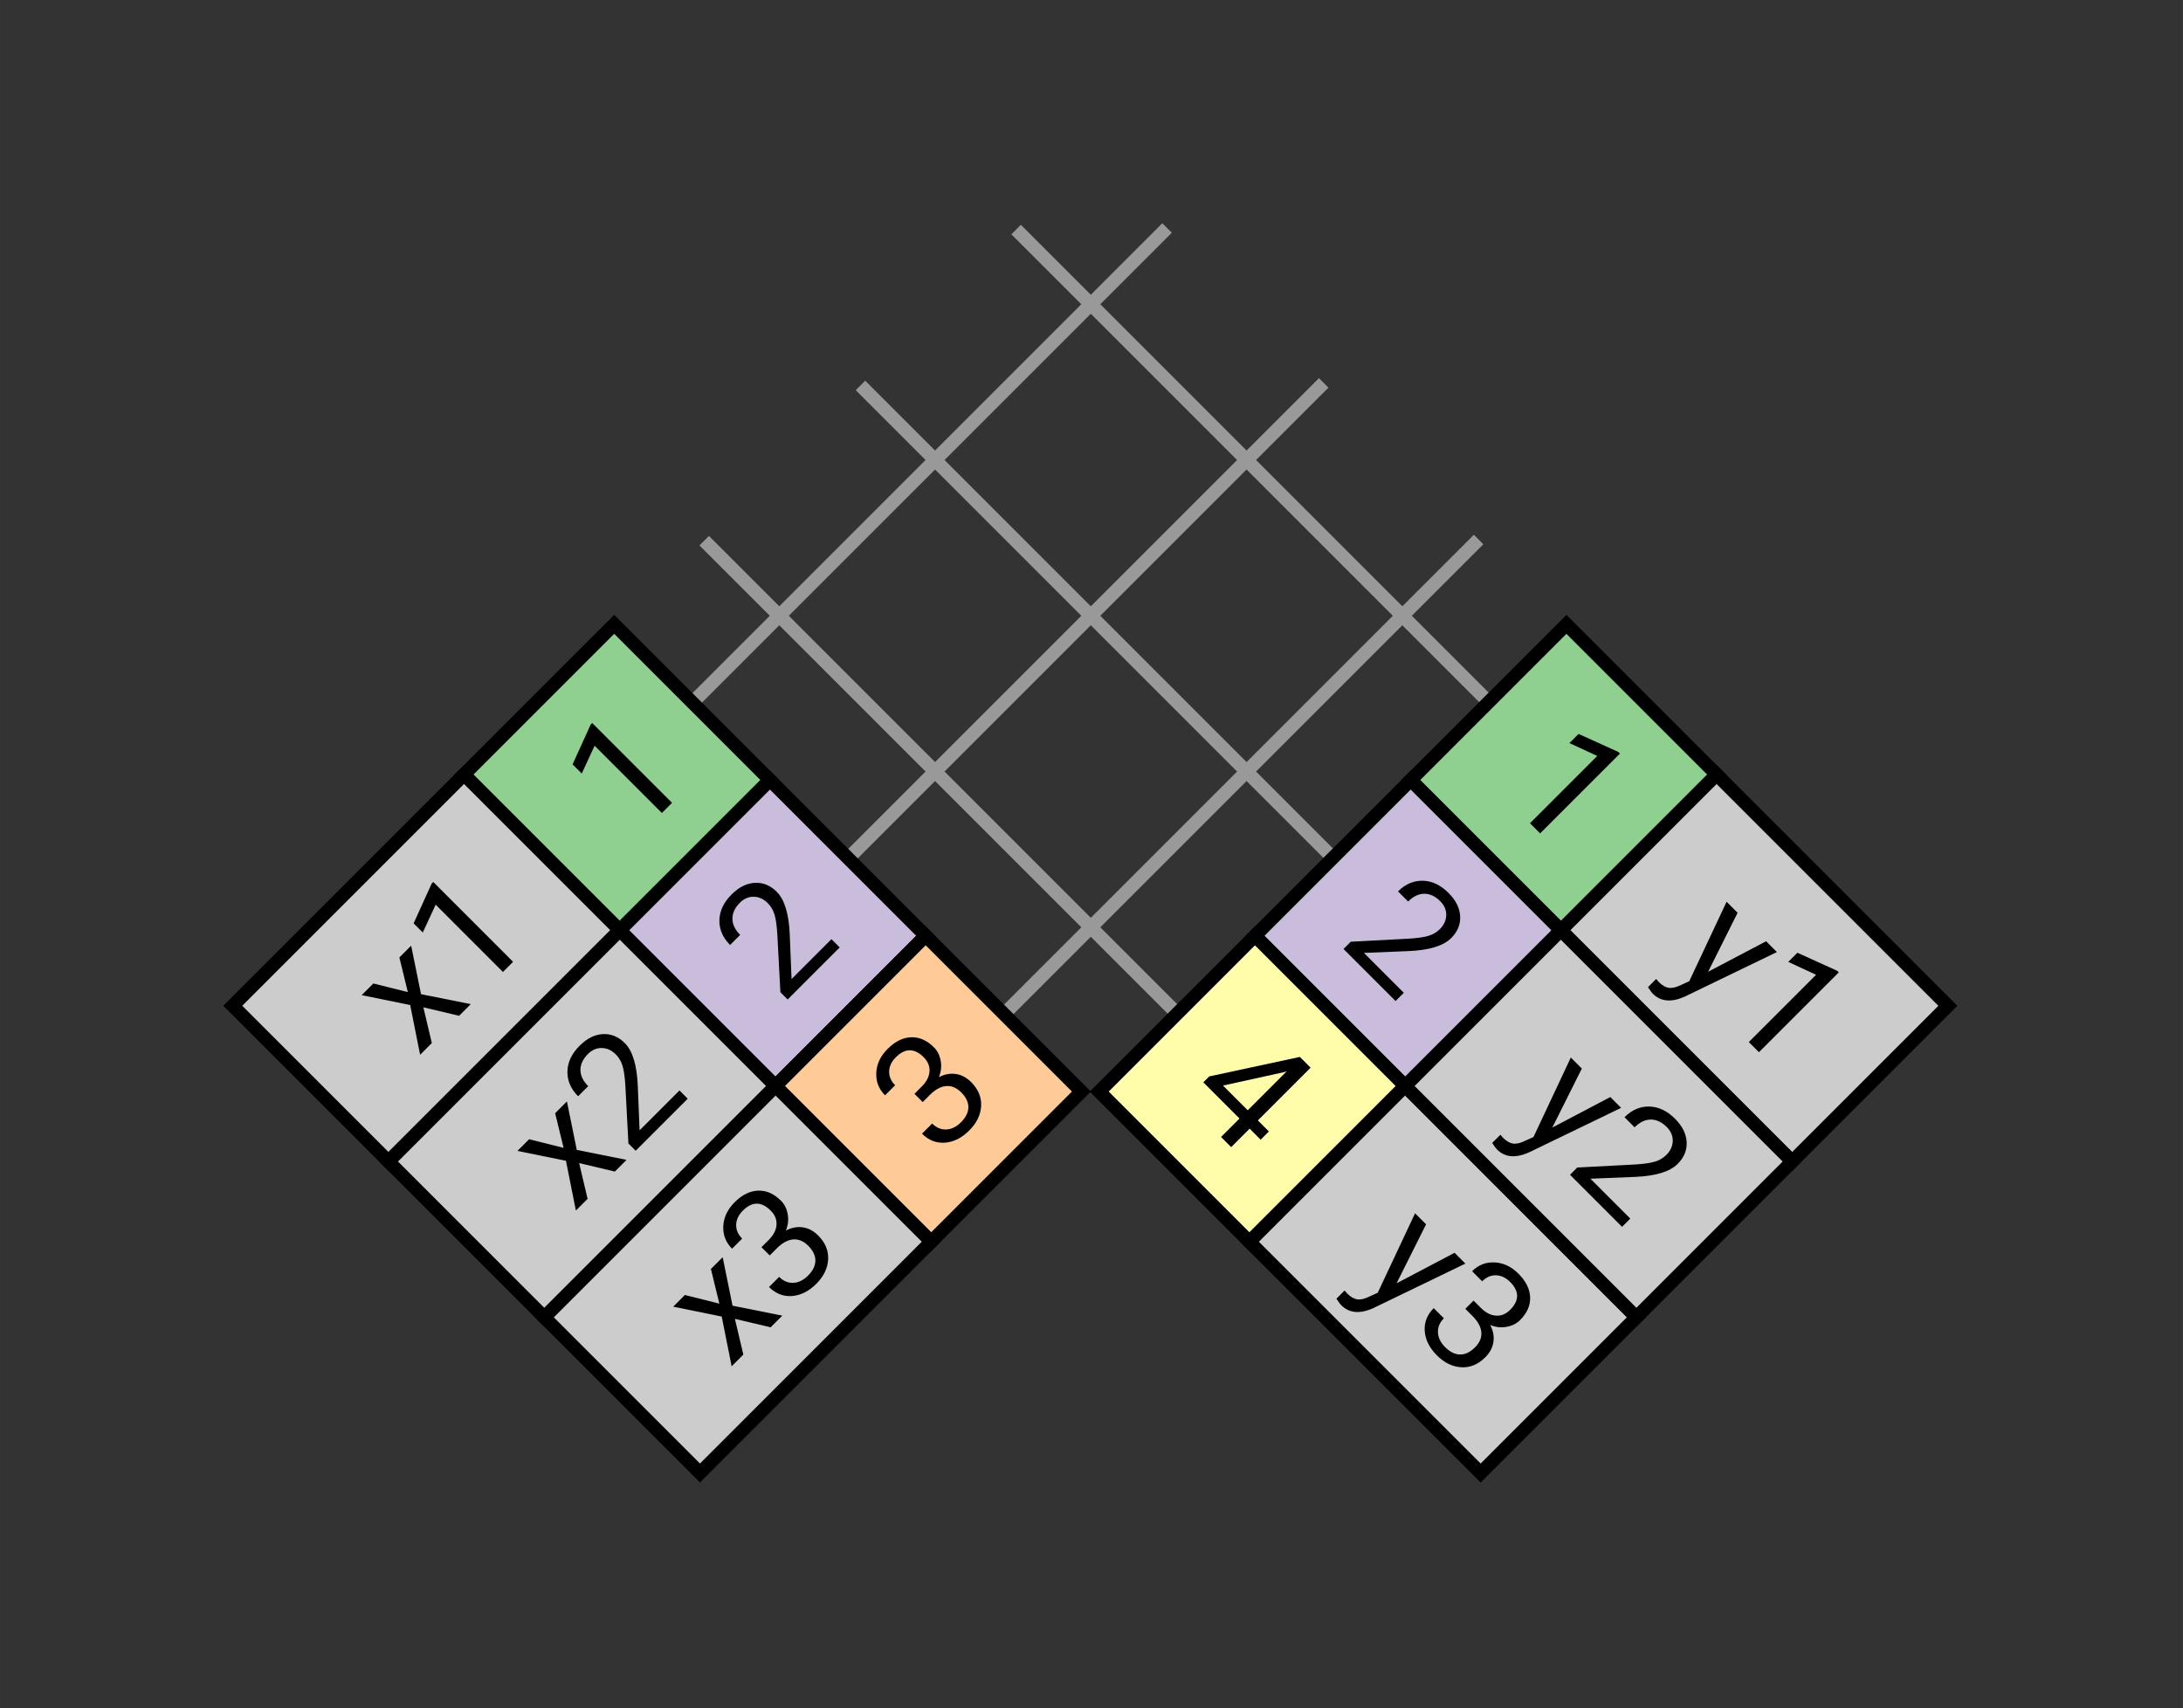 <?xml version="1.0" encoding="UTF-8" standalone="no"?>
<!-- Created with Inkscape (http://www.inkscape.org/) -->

<svg
   xmlns:dc="http://purl.org/dc/elements/1.1/"
   xmlns:cc="http://creativecommons.org/ns#"
   xmlns:rdf="http://www.w3.org/1999/02/22-rdf-syntax-ns#"
   xmlns:svg="http://www.w3.org/2000/svg"
   xmlns="http://www.w3.org/2000/svg"
   xmlns:sodipodi="http://sodipodi.sourceforge.net/DTD/sodipodi-0.dtd"
   xmlns:inkscape="http://www.inkscape.org/namespaces/inkscape"
   sodipodi:docname="join-setup2-otp.svg"
   inkscape:version="0.92.3 (2405546, 2018-03-11)"
   version="1.1"
   id="svg2"
   viewBox="0 0 172.63 135.083"
   height="38.123mm"
   width="48.72mm">
  <rect x="0" y="0" width="172.63" height="135.083" fill="#333333" stroke="none"/>
  <defs
     id="defs4">
    <inkscape:perspective
       sodipodi:type="inkscape:persp3d"
       inkscape:vp_x="0 : 127.00842 : 1"
       inkscape:vp_y="0 : 999.99992 : 0"
       inkscape:vp_z="544.62361 : 127.00842 : 1"
       inkscape:persp3d-origin="272.31181 : 84.672285 : 1"
       id="perspective4714" />
  </defs>
  <sodipodi:namedview
     inkscape:guide-bbox="true"
     showguides="true"
     inkscape:window-maximized="1"
     inkscape:window-y="32"
     inkscape:window-x="0"
     inkscape:window-height="832"
     inkscape:window-width="1600"
     fit-margin-bottom="5"
     fit-margin-right="5"
     fit-margin-left="5"
     fit-margin-top="5"
     showgrid="false"
     inkscape:current-layer="g3423"
     inkscape:document-units="px"
     inkscape:cy="77.450666"
     inkscape:cx="51.625603"
     inkscape:zoom="3.6203869"
     inkscape:pageshadow="2"
     inkscape:pageopacity="0.0"
     borderopacity="1.0"
     bordercolor="#666666"
     pagecolor="#ffffff"
     id="base" />
  <g
     inkscape:label="Layer 1"
     inkscape:groupmode="layer"
     id="layer1"
     transform="translate(-252.584,-233.643)" />
  <g
     id="g4643"
     transform="translate(-194.834,-114.894)">
    <g
       id="g3377"
       transform="matrix(0.707,0.707,-0.707,0.707,216.363,-136.198)">
      <g
         id="g3423"
         transform="matrix(0,-1,1,0,70.951,469.208)">
        <g
           id="g3511"
           transform="matrix(0.707,0.707,-0.707,0.707,229.94,-137.667)">
          <g
             transform="translate(8.562,3.546)"
             id="g3467">
            <path
               style="fill:none;fill-rule:evenodd;stroke:#999999;stroke-width:1.063;stroke-linecap:butt;stroke-linejoin:miter;stroke-miterlimit:4;stroke-dasharray:none;stroke-opacity:1"
               d="m 254.365,156.079 58.515,58.515"
               id="path5039"
               inkscape:connector-curvature="0" />
            <path
               inkscape:connector-curvature="0"
               id="path5041"
               d="m 266.678,143.749 58.523,58.523"
               style="fill:none;fill-rule:evenodd;stroke:#999999;stroke-width:1.063;stroke-linecap:butt;stroke-linejoin:miter;stroke-miterlimit:4;stroke-dasharray:none;stroke-opacity:1" />
            <path
               inkscape:connector-curvature="0"
               id="path5043"
               d="m 242.004,168.36 58.555,58.555"
               style="fill:none;fill-rule:evenodd;stroke:#999999;stroke-width:1.063;stroke-linecap:butt;stroke-linejoin:miter;stroke-miterlimit:4;stroke-dasharray:none;stroke-opacity:1" />
            <path
               transform="matrix(0.707,0.707,-0.707,0.707,0,0)"
               style="fill:#8fd091;fill-opacity:1;stroke:#000000;stroke-width:1.063;stroke-miterlimit:4;stroke-dasharray:none"
               d="m 343.131,-95.637 h 16.925 v 17.425 h -16.925 z"
               id="rect4769" />
            <path
               transform="matrix(0.707,0.707,-0.707,0.707,0,0)"
               style="fill:#cabddc;fill-opacity:1;stroke:#000000;stroke-width:1.063;stroke-miterlimit:4;stroke-dasharray:none"
               d="m 343.131,-78.212 h 16.925 v 17.425 h -16.925 z"
               id="rect4771" />
            <path
               transform="matrix(0.707,0.707,-0.707,0.707,0,0)"
               style="fill:#fffda9;fill-opacity:1;stroke:#000000;stroke-width:1.063;stroke-miterlimit:4;stroke-dasharray:none"
               d="m 343.131,-60.786 h 16.925 v 17.425 h -16.925 z"
               id="rect4773" />
            <path
               transform="matrix(0.707,0.707,-0.707,0.707,0,0)"
               style="fill:#cccccc;fill-opacity:1;stroke:#000000;stroke-width:1.063;stroke-miterlimit:4;stroke-dasharray:none"
               d="m 359.933,-95.637 h 25.877 v 17.425 h -25.877 z"
               id="rect4775" />
            <path
               transform="matrix(0.707,0.707,-0.707,0.707,0,0)"
               style="fill:#cccccc;fill-opacity:1;stroke:#000000;stroke-width:1.063;stroke-miterlimit:4;stroke-dasharray:none"
               d="m 359.933,-60.786 h 25.877 v 17.425 h -25.877 z"
               id="rect4777" />
            <path
               transform="matrix(0.707,0.707,-0.707,0.707,0,0)"
               style="fill:#cccccc;fill-opacity:1;stroke:#000000;stroke-width:1.063;stroke-miterlimit:4;stroke-dasharray:none"
               d="m 359.933,-78.212 h 25.877 v 17.425 h -25.877 z"
               id="rect4779" />
            <g
               aria-label="1"
               transform="rotate(45)"
               style="font-style:normal;font-weight:normal;line-height:0%;font-family:sans-serif;letter-spacing:0px;word-spacing:0px;fill:#000000;fill-opacity:1;stroke:none;stroke-width:1px;stroke-linecap:butt;stroke-linejoin:miter;stroke-opacity:1"
               id="text4781">
              <path
                 d="m 353.3,-82.459 h -1.135 v -7.526 l -2.277,0.836 v -1.025 l 3.235,-1.215 h 0.177 z"
                 style="font-style:normal;font-variant:normal;font-weight:normal;font-stretch:normal;font-size:12.5px;line-height:1.25;font-family:Roboto;-inkscape-font-specification:Roboto"
                 id="path61" />
            </g>
            <g
               aria-label="y1"
               transform="rotate(45)"
               style="font-style:normal;font-weight:normal;line-height:0%;font-family:sans-serif;letter-spacing:0px;word-spacing:0px;fill:#000000;fill-opacity:1;stroke:none;stroke-width:1px;stroke-linecap:butt;stroke-linejoin:miter;stroke-opacity:1"
               id="text4785">
              <path
                 d="m 370.436,-84.114 1.538,-4.95 h 1.208 l -2.655,7.623 q -0.616,1.648 -1.959,1.648 l -0.214,-0.018 -0.421,-0.079 v -0.916 l 0.305,0.024 q 0.574,0 0.891,-0.232 0.323,-0.232 0.531,-0.848 l 0.25,-0.671 -2.356,-6.531 h 1.233 z"
                 style="font-style:normal;font-variant:normal;font-weight:normal;font-stretch:normal;font-size:12.5px;line-height:1.25;font-family:Roboto;-inkscape-font-specification:Roboto"
                 id="path64" />
              <path
                 d="m 377.779,-82.459 h -1.135 v -7.526 l -2.277,0.836 v -1.025 l 3.235,-1.215 h 0.177 z"
                 style="font-style:normal;font-variant:normal;font-weight:normal;font-stretch:normal;font-size:12.5px;line-height:1.25;font-family:Roboto;-inkscape-font-specification:Roboto"
                 id="path66" />
            </g>
            <g
               aria-label="2"
               transform="rotate(45)"
               style="font-style:normal;font-weight:normal;line-height:0%;font-family:sans-serif;letter-spacing:0px;word-spacing:0px;fill:#000000;fill-opacity:1;stroke:none;stroke-width:1px;stroke-linecap:butt;stroke-linejoin:miter;stroke-opacity:1"
               id="text4789">
              <path
                 d="m 354.591,-64.995 h -5.823 v -0.812 l 3.076,-3.418 q 0.684,-0.775 0.94,-1.257 0.262,-0.488 0.262,-1.007 0,-0.696 -0.421,-1.141 -0.421,-0.446 -1.123,-0.446 -0.842,0 -1.312,0.482 -0.464,0.476 -0.464,1.331 h -1.129 q 0,-1.227 0.787,-1.984 0.793,-0.757 2.118,-0.757 1.239,0 1.959,0.653 0.72,0.647 0.72,1.727 0,1.312 -1.672,3.125 l -2.38,2.582 h 4.462 z"
                 style="font-style:normal;font-variant:normal;font-weight:normal;font-stretch:normal;font-size:12.5px;line-height:1.25;font-family:Roboto;-inkscape-font-specification:Roboto"
                 id="path69" />
            </g>
            <g
               aria-label="y2"
               transform="rotate(45)"
               style="font-style:normal;font-weight:normal;line-height:0%;font-family:sans-serif;letter-spacing:0px;word-spacing:0px;fill:#000000;fill-opacity:1;stroke:none;stroke-width:1px;stroke-linecap:butt;stroke-linejoin:miter;stroke-opacity:1"
               id="text4793">
              <path
                 d="m 370.436,-66.688 1.538,-4.95 h 1.208 l -2.655,7.623 q -0.616,1.648 -1.959,1.648 l -0.214,-0.018 -0.421,-0.079 v -0.916 l 0.305,0.024 q 0.574,0 0.891,-0.232 0.323,-0.232 0.531,-0.848 l 0.25,-0.671 -2.356,-6.531 h 1.233 z"
                 style="font-style:normal;font-variant:normal;font-weight:normal;font-stretch:normal;font-size:12.5px;line-height:1.25;font-family:Roboto;-inkscape-font-specification:Roboto"
                 id="path72" />
              <path
                 d="m 379.89,-65.034 h -5.823 v -0.812 l 3.076,-3.418 q 0.684,-0.775 0.94,-1.257 0.262,-0.488 0.262,-1.007 0,-0.696 -0.421,-1.141 -0.421,-0.446 -1.123,-0.446 -0.842,0 -1.312,0.482 -0.464,0.476 -0.464,1.331 h -1.129 q 0,-1.227 0.787,-1.984 0.793,-0.757 2.118,-0.757 1.239,0 1.959,0.653 0.72,0.647 0.72,1.727 0,1.312 -1.672,3.125 l -2.38,2.582 h 4.462 z"
                 style="font-style:normal;font-variant:normal;font-weight:normal;font-stretch:normal;font-size:12.5px;line-height:1.25;font-family:Roboto;-inkscape-font-specification:Roboto"
                 id="path74" />
            </g>
            <g
               aria-label="4"
               transform="rotate(45)"
               style="font-style:normal;font-weight:normal;line-height:0%;font-family:sans-serif;letter-spacing:0px;word-spacing:0px;fill:#000000;fill-opacity:1;stroke:none;stroke-width:1px;stroke-linecap:butt;stroke-linejoin:miter;stroke-opacity:1"
               id="text4797">
              <path
                 d="m 353.568,-50.615 h 1.233 v 0.922 h -1.233 v 2.063 h -1.135 v -2.063 h -4.047 v -0.665 l 3.979,-6.158 h 1.202 z m -3.9,0 h 2.765 v -4.358 l -0.134,0.244 z"
                 style="font-style:normal;font-variant:normal;font-weight:normal;font-stretch:normal;font-size:12.5px;line-height:1.25;font-family:Roboto;-inkscape-font-specification:Roboto"
                 id="path77" />
            </g>
            <g
               aria-label="y3"
               transform="rotate(45)"
               style="font-style:normal;font-weight:normal;line-height:0%;font-family:sans-serif;letter-spacing:0px;word-spacing:0px;fill:#000000;fill-opacity:1;stroke:none;stroke-width:1px;stroke-linecap:butt;stroke-linejoin:miter;stroke-opacity:1"
               id="text4801">
              <path
                 d="m 370.436,-49.263 1.538,-4.95 h 1.208 l -2.655,7.623 q -0.616,1.648 -1.959,1.648 l -0.214,-0.018 -0.421,-0.079 v -0.916 l 0.305,0.024 q 0.574,0 0.891,-0.232 0.323,-0.232 0.531,-0.848 l 0.25,-0.671 -2.356,-6.531 h 1.233 z"
                 style="font-style:normal;font-variant:normal;font-weight:normal;font-stretch:normal;font-size:12.5px;line-height:1.25;font-family:Roboto;-inkscape-font-specification:Roboto"
                 id="path80" />
              <path
                 d="m 375.71,-52.602 h 0.848 q 0.8,-0.012 1.257,-0.421 0.458,-0.409 0.458,-1.105 0,-1.562 -1.556,-1.562 -0.732,0 -1.172,0.421 -0.433,0.415 -0.433,1.105 h -1.129 q 0,-1.056 0.769,-1.752 0.775,-0.702 1.965,-0.702 1.257,0 1.971,0.665 0.714,0.665 0.714,1.849 0,0.58 -0.378,1.123 -0.372,0.543 -1.019,0.812 0.732,0.232 1.129,0.769 0.403,0.537 0.403,1.312 0,1.196 -0.781,1.898 -0.781,0.702 -2.032,0.702 -1.251,0 -2.039,-0.677 -0.781,-0.677 -0.781,-1.788 h 1.135 q 0,0.702 0.458,1.123 0.458,0.421 1.227,0.421 0.818,0 1.251,-0.427 0.433,-0.427 0.433,-1.227 0,-0.775 -0.476,-1.19 -0.476,-0.415 -1.373,-0.427 h -0.848 z"
                 style="font-style:normal;font-variant:normal;font-weight:normal;font-stretch:normal;font-size:12.5px;line-height:1.25;font-family:Roboto;-inkscape-font-specification:Roboto"
                 id="path82" />
            </g>
            <path
               style="fill:none;fill-rule:evenodd;stroke:#999999;stroke-width:1.063;stroke-linecap:butt;stroke-linejoin:miter;stroke-miterlimit:4;stroke-dasharray:none;stroke-opacity:1"
               d="m 219.97,202.274 58.648,-58.648"
               id="path5045"
               inkscape:connector-curvature="0" />
            <path
               inkscape:connector-curvature="0"
               id="path5047"
               d="m 232.292,214.594 58.716,-58.716"
               style="fill:none;fill-rule:evenodd;stroke:#999999;stroke-width:1.063;stroke-linecap:butt;stroke-linejoin:miter;stroke-miterlimit:4;stroke-dasharray:none;stroke-opacity:1" />
            <path
               style="fill:none;fill-rule:evenodd;stroke:#999999;stroke-width:1.063;stroke-linecap:butt;stroke-linejoin:miter;stroke-miterlimit:4;stroke-dasharray:none;stroke-opacity:1"
               d="m 244.613,226.916 58.648,-58.648"
               id="path5049"
               inkscape:connector-curvature="0" />
            <path
               transform="matrix(-0.707,0.707,0.707,0.707,0,0)"
               style="fill:#8fd091;fill-opacity:1;stroke:#000000;stroke-width:1.063;stroke-miterlimit:4;stroke-dasharray:none"
               d="M -42.367,289.858 H -25.442 v 17.425 h -16.925 z"
               id="rect4934" />
            <path
               transform="matrix(-0.707,0.707,0.707,0.707,0,0)"
               style="fill:#cabddc;fill-opacity:1;stroke:#000000;stroke-width:1.063;stroke-miterlimit:4;stroke-dasharray:none"
               d="M -42.367,307.284 H -25.442 v 17.425 h -16.925 z"
               id="rect4936" />
            <path
               transform="matrix(-0.707,0.707,0.707,0.707,0,0)"
               style="fill:#fecb98;fill-opacity:1;stroke:#000000;stroke-width:1.063;stroke-miterlimit:4;stroke-dasharray:none"
               d="M -42.367,324.709 H -25.442 v 17.425 h -16.925 z"
               id="rect4938" />
            <path
               transform="matrix(-0.707,0.707,0.707,0.707,0,0)"
               style="fill:#cccccc;fill-opacity:1;stroke:#000000;stroke-width:1.063;stroke-miterlimit:4;stroke-dasharray:none"
               d="M -25.565,289.858 H 0.312 v 17.425 H -25.565 Z"
               id="rect4940" />
            <path
               transform="matrix(-0.707,0.707,0.707,0.707,0,0)"
               style="fill:#cccccc;fill-opacity:1;stroke:#000000;stroke-width:1.063;stroke-miterlimit:4;stroke-dasharray:none"
               d="M -25.565,324.709 H 0.312 v 17.425 H -25.565 Z"
               id="rect4942" />
            <path
               transform="matrix(-0.707,0.707,0.707,0.707,0,0)"
               style="fill:#cccccc;fill-opacity:1;stroke:#000000;stroke-width:1.063;stroke-miterlimit:4;stroke-dasharray:none"
               d="M -25.565,307.284 H 0.312 v 17.425 H -25.565 Z"
               id="rect4944" />
            <g
               aria-label="x1"
               transform="rotate(-45)"
               style="font-style:normal;font-weight:normal;line-height:0%;font-family:sans-serif;letter-spacing:0px;word-spacing:0px;fill:#000000;fill-opacity:1;stroke:none;stroke-width:1px;stroke-linecap:butt;stroke-linejoin:miter;stroke-opacity:1"
               id="text4950">
              <path
                 d="m 10.246,298.843 1.465,-2.411 h 1.318 l -2.161,3.265 2.228,3.339 h -1.306 l -1.526,-2.472 -1.526,2.472 H 7.427 l 2.228,-3.339 -2.161,-3.265 h 1.306 z"
                 style="font-style:normal;font-variant:normal;font-weight:normal;font-stretch:normal;font-size:12.5px;line-height:1.25;font-family:Roboto;-inkscape-font-specification:Roboto"
                 id="path91" />
              <path
                 d="m 17.827,303.036 h -1.135 v -7.526 l -2.277,0.836 v -1.025 l 3.235,-1.215 h 0.177 z"
                 style="font-style:normal;font-variant:normal;font-weight:normal;font-stretch:normal;font-size:12.5px;line-height:1.25;font-family:Roboto;-inkscape-font-specification:Roboto"
                 id="path93" />
            </g>
            <g
               aria-label="x2"
               transform="rotate(-45)"
               style="font-style:normal;font-weight:normal;line-height:0%;font-family:sans-serif;letter-spacing:0px;word-spacing:0px;fill:#000000;fill-opacity:1;stroke:none;stroke-width:1px;stroke-linecap:butt;stroke-linejoin:miter;stroke-opacity:1"
               id="text4970">
              <path
                 d="m 10.246,316.268 1.465,-2.411 h 1.318 l -2.161,3.265 2.228,3.339 h -1.306 l -1.526,-2.472 -1.526,2.472 H 7.427 l 2.228,-3.339 -2.161,-3.265 h 1.306 z"
                 style="font-style:normal;font-variant:normal;font-weight:normal;font-stretch:normal;font-size:12.5px;line-height:1.25;font-family:Roboto;-inkscape-font-specification:Roboto"
                 id="path96" />
              <path
                 d="m 19.939,320.461 h -5.823 v -0.812 l 3.076,-3.418 q 0.684,-0.775 0.94,-1.257 0.262,-0.488 0.262,-1.007 0,-0.696 -0.421,-1.141 -0.421,-0.446 -1.123,-0.446 -0.842,0 -1.312,0.482 -0.464,0.476 -0.464,1.331 h -1.129 q 0,-1.227 0.787,-1.984 0.793,-0.757 2.118,-0.757 1.239,0 1.959,0.653 0.72,0.647 0.72,1.727 0,1.312 -1.672,3.125 l -2.38,2.582 h 4.462 z"
                 style="font-style:normal;font-variant:normal;font-weight:normal;font-stretch:normal;font-size:12.5px;line-height:1.25;font-family:Roboto;-inkscape-font-specification:Roboto"
                 id="path98" />
            </g>
            <g
               aria-label="x3"
               transform="rotate(-45)"
               style="font-style:normal;font-weight:normal;line-height:0%;font-family:sans-serif;letter-spacing:0px;word-spacing:0px;fill:#000000;fill-opacity:1;stroke:none;stroke-width:1px;stroke-linecap:butt;stroke-linejoin:miter;stroke-opacity:1"
               id="text4974">
              <path
                 d="m 10.246,333.693 1.465,-2.411 h 1.318 l -2.161,3.265 2.228,3.339 h -1.306 l -1.526,-2.472 -1.526,2.472 H 7.427 l 2.228,-3.339 -2.161,-3.265 h 1.306 z"
                 style="font-style:normal;font-variant:normal;font-weight:normal;font-stretch:normal;font-size:12.5px;line-height:1.25;font-family:Roboto;-inkscape-font-specification:Roboto"
                 id="path101" />
              <path
                 d="m 15.758,332.893 h 0.848 q 0.8,-0.012 1.257,-0.421 0.458,-0.409 0.458,-1.105 0,-1.562 -1.556,-1.562 -0.732,0 -1.172,0.421 -0.433,0.415 -0.433,1.105 h -1.129 q 0,-1.056 0.769,-1.752 0.775,-0.702 1.965,-0.702 1.257,0 1.971,0.665 0.714,0.665 0.714,1.849 0,0.58 -0.378,1.123 -0.372,0.543 -1.019,0.812 0.732,0.232 1.129,0.769 0.403,0.537 0.403,1.312 0,1.196 -0.781,1.898 -0.781,0.702 -2.032,0.702 -1.251,0 -2.039,-0.677 -0.781,-0.677 -0.781,-1.788 h 1.135 q 0,0.702 0.458,1.123 0.458,0.421 1.227,0.421 0.818,0 1.251,-0.427 0.433,-0.427 0.433,-1.227 0,-0.775 -0.476,-1.19 -0.476,-0.415 -1.373,-0.427 h -0.848 z"
                 style="font-style:normal;font-variant:normal;font-weight:normal;font-stretch:normal;font-size:12.5px;line-height:1.25;font-family:Roboto;-inkscape-font-specification:Roboto"
                 id="path103" />
            </g>
            <g
               aria-label="1"
               transform="rotate(-45)"
               style="font-style:normal;font-weight:normal;line-height:0%;font-family:sans-serif;letter-spacing:0px;word-spacing:0px;fill:#000000;fill-opacity:1;stroke:none;stroke-width:1px;stroke-linecap:butt;stroke-linejoin:miter;stroke-opacity:1"
               id="text4978">
              <path
                 d="M 35.61,303.036 H 34.475 v -7.526 l -2.277,0.836 v -1.025 l 3.235,-1.215 h 0.177 z"
                 style="font-style:normal;font-variant:normal;font-weight:normal;font-stretch:normal;font-size:12.5px;line-height:1.25;font-family:Roboto;-inkscape-font-specification:Roboto"
                 id="path106" />
            </g>
            <g
               aria-label="2"
               transform="rotate(-45)"
               style="font-style:normal;font-weight:normal;line-height:0%;font-family:sans-serif;letter-spacing:0px;word-spacing:0px;fill:#000000;fill-opacity:1;stroke:none;stroke-width:1px;stroke-linecap:butt;stroke-linejoin:miter;stroke-opacity:1"
               id="text4982">
              <path
                 d="m 36.901,320.5 h -5.823 v -0.812 l 3.076,-3.418 q 0.684,-0.775 0.94,-1.257 0.262,-0.488 0.262,-1.007 0,-0.696 -0.421,-1.141 -0.421,-0.446 -1.123,-0.446 -0.842,0 -1.312,0.482 -0.464,0.476 -0.464,1.331 h -1.129 q 0,-1.227 0.787,-1.984 0.793,-0.757 2.118,-0.757 1.239,0 1.959,0.653 0.72,0.647 0.72,1.727 0,1.312 -1.672,3.125 l -2.38,2.582 h 4.462 z"
                 style="font-style:normal;font-variant:normal;font-weight:normal;font-stretch:normal;font-size:12.5px;line-height:1.25;font-family:Roboto;-inkscape-font-specification:Roboto"
                 id="path109" />
            </g>
            <g
               aria-label="3"
               transform="rotate(-45)"
               style="font-style:normal;font-weight:normal;line-height:0%;font-family:sans-serif;letter-spacing:0px;word-spacing:0px;fill:#000000;fill-opacity:1;stroke:none;stroke-width:1px;stroke-linecap:butt;stroke-linejoin:miter;stroke-opacity:1"
               id="text4986">
              <path
                 d="m 32.894,332.872 h 0.848 q 0.8,-0.012 1.257,-0.421 0.458,-0.409 0.458,-1.105 0,-1.562 -1.556,-1.562 -0.732,0 -1.172,0.421 -0.433,0.415 -0.433,1.105 h -1.129 q 0,-1.056 0.769,-1.752 0.775,-0.702 1.965,-0.702 1.257,0 1.971,0.665 0.714,0.665 0.714,1.849 0,0.58 -0.378,1.123 -0.372,0.543 -1.019,0.812 0.732,0.232 1.129,0.769 0.403,0.537 0.403,1.312 0,1.196 -0.781,1.898 -0.781,0.702 -2.032,0.702 -1.251,0 -2.039,-0.677 -0.781,-0.677 -0.781,-1.788 h 1.135 q 0,0.702 0.458,1.123 0.458,0.421 1.227,0.421 0.818,0 1.251,-0.427 0.433,-0.427 0.433,-1.227 0,-0.775 -0.476,-1.19 -0.476,-0.415 -1.373,-0.427 h -0.848 z"
                 style="font-style:normal;font-variant:normal;font-weight:normal;font-stretch:normal;font-size:12.5px;line-height:1.25;font-family:Roboto;-inkscape-font-specification:Roboto"
                 id="path112" />
            </g>
          </g>
        </g>
      </g>
    </g>
  </g>
</svg>
